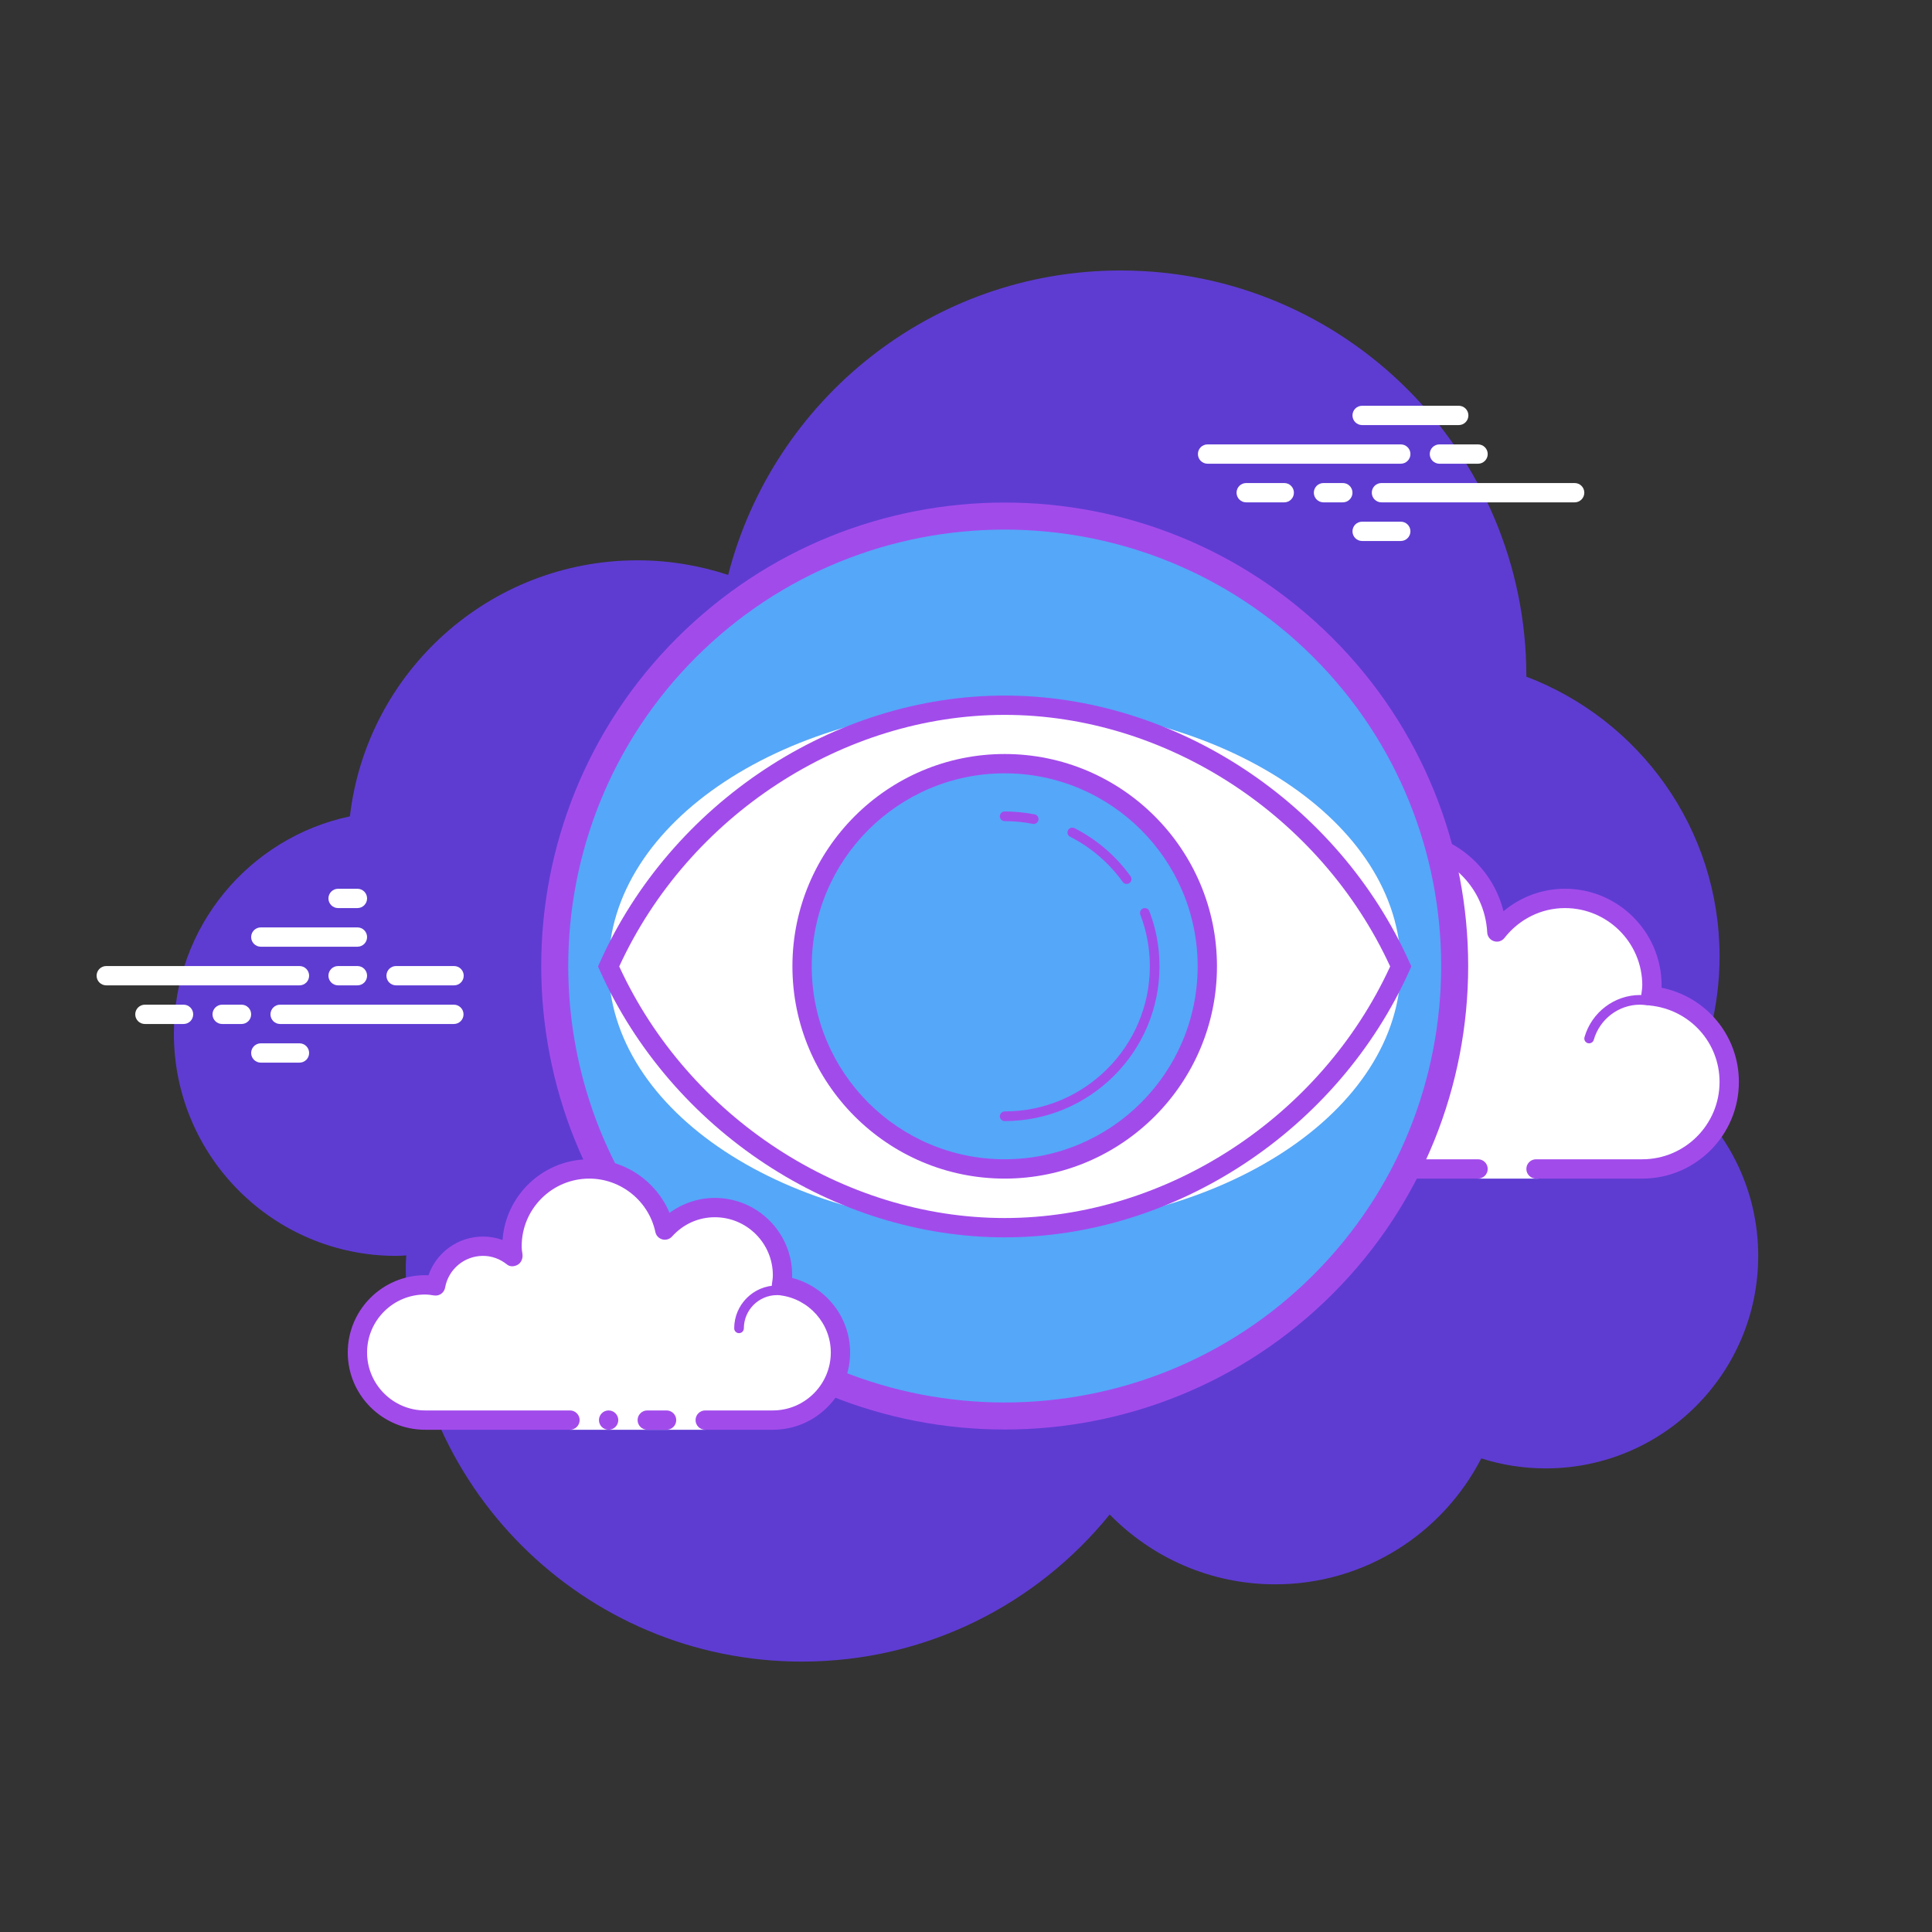 <?xml version="1.0" encoding="UTF-8"?>
<svg xmlns="http://www.w3.org/2000/svg" xmlns:xlink="http://www.w3.org/1999/xlink" viewBox="0 0 200 200" width="200px" height="200px">
<rect x="0" y="0" width="200" height="200" fill="#333333" stroke="none"/>
<g id="surface130238179">
<path style=" stroke:none;fill-rule:nonzero;fill:rgb(36.863%,23.529%,82.353%);fill-opacity:1;" d="M 174.438 113.426 C 176.707 109.117 178.008 104.215 178.008 99.004 C 178.008 85.762 169.691 74.488 158.004 70.047 C 158.004 70.035 158.008 70.02 158.008 70.004 C 158.008 46.805 139.203 28 116.004 28 C 96.438 28 80.043 41.402 75.379 59.516 C 72.426 58.547 69.281 58.004 66.004 58.004 C 50.617 58.004 37.957 69.59 36.223 84.508 C 25.812 86.711 18 95.941 18 107.004 C 18 119.707 28.301 130.008 41.004 130.008 C 41.355 130.008 41.707 129.98 42.055 129.961 C 42.047 130.312 42.004 130.656 42.004 131.008 C 42.004 153.652 60.359 172.008 83.004 172.008 C 95.879 172.008 107.355 166.062 114.875 156.781 C 119.23 161.23 125.285 164.008 132.008 164.008 C 141.309 164.008 149.355 158.707 153.34 150.973 C 155.445 151.641 157.684 152.008 160.008 152.008 C 172.16 152.008 182.008 142.156 182.008 130.008 C 182.008 123.383 179.07 117.461 174.438 113.426 Z M 174.438 113.426 "/>
<path style=" stroke:none;fill-rule:nonzero;fill:rgb(100%,100%,100%);fill-opacity:1;" d="M 153.008 122.008 L 159.258 122.008 L 159.258 121.008 C 162.324 121.008 167.305 121.008 170.008 121.008 C 174.98 121.008 179.008 116.977 179.008 112.004 C 179.008 107.34 175.445 103.547 170.898 103.094 C 170.941 102.734 171.008 102.379 171.008 102.004 C 171.008 97.035 166.977 93.004 162.008 93.004 C 159.133 93.004 156.602 94.375 154.953 96.477 C 154.672 91.203 150.348 87.004 145.008 87.004 C 139.484 87.004 135.008 91.484 135.008 97.004 C 135.008 97.898 135.16 98.746 135.379 99.57 C 134.098 98.016 132.18 97.004 130.008 97.004 C 126.445 97.004 123.539 99.676 123.098 103.113 C 122.734 103.07 122.379 103.004 122.008 103.004 C 117.035 103.004 113.004 107.035 113.004 112.004 C 113.004 116.977 117.035 121.008 122.008 121.008 C 126.977 121.008 141.008 121.008 141.008 121.008 L 153.008 121.008 Z M 153.008 122.008 "/>
<path style=" stroke:none;fill-rule:nonzero;fill:rgb(63.529%,29.412%,92.157%);fill-opacity:1;" d="M 145.008 86.004 C 138.941 86.004 134.008 90.938 134.008 97.004 C 134.008 97.035 134.008 97.066 134.008 97.098 C 132.801 96.391 131.426 96.004 130.008 96.004 C 126.344 96.004 123.184 98.527 122.289 102.016 C 122.195 102.008 122.102 102.004 122.008 102.004 C 116.492 102.004 112.004 106.492 112.004 112.004 C 112.004 117.52 116.492 122.008 122.008 122.008 L 153.008 122.008 C 153.559 122.008 154.008 121.559 154.008 121.008 C 154.008 120.453 153.559 120.008 153.008 120.008 L 122.008 120.008 C 117.594 120.008 114.004 116.418 114.004 112.004 C 114.004 107.594 117.594 104.004 122.008 104.004 C 122.238 104.004 122.465 104.039 122.691 104.07 L 122.973 104.105 C 123.016 104.113 123.055 104.113 123.098 104.113 C 123.59 104.113 124.023 103.746 124.09 103.242 C 124.469 100.254 127.016 98.004 130.008 98.004 C 131.777 98.004 133.453 98.809 134.609 100.203 C 134.805 100.441 135.09 100.57 135.379 100.57 C 135.535 100.57 135.691 100.531 135.836 100.457 C 136.254 100.242 136.465 99.766 136.344 99.312 C 136.113 98.441 136.008 97.707 136.008 97.004 C 136.008 92.043 140.043 88.004 145.008 88.004 C 149.77 88.004 153.703 91.75 153.957 96.531 C 153.977 96.945 154.254 97.305 154.652 97.43 C 154.754 97.461 154.855 97.48 154.957 97.48 C 155.258 97.48 155.551 97.34 155.742 97.094 C 157.285 95.129 159.566 94.004 162.008 94.004 C 166.422 94.004 170.008 97.594 170.008 102.004 C 170.008 102.238 169.973 102.465 169.945 102.691 L 169.906 102.973 C 169.875 103.242 169.949 103.508 170.117 103.719 C 170.285 103.93 170.531 104.062 170.797 104.09 C 174.91 104.5 178.008 107.902 178.008 112.004 C 178.008 116.418 174.422 120.008 170.008 120.008 L 159.008 120.008 C 158.457 120.008 158.008 120.453 158.008 121.008 C 158.008 121.559 158.457 122.008 159.008 122.008 L 170.008 122.008 C 175.523 122.008 180.008 117.52 180.008 112.004 C 180.008 107.211 176.629 103.18 172.004 102.25 C 172.008 102.168 172.008 102.086 172.008 102.004 C 172.008 96.492 167.523 92.004 162.008 92.004 C 159.656 92.004 157.422 92.836 155.641 94.332 C 154.445 89.523 150.117 86.004 145.008 86.004 Z M 145.008 86.004 "/>
<path style=" stroke:none;fill-rule:nonzero;fill:rgb(63.529%,29.412%,92.157%);fill-opacity:1;" d="M 142.008 100.004 C 139.199 100.004 136.789 102.004 136.18 104.688 C 135.445 104.242 134.609 104.004 133.758 104.004 C 131.352 104.004 129.359 105.801 129.051 108.141 C 128.645 108.051 128.258 108.004 127.879 108.004 C 124.82 108.004 122.258 110.406 122.043 113.469 C 122.027 113.746 122.234 113.984 122.508 114.004 C 122.52 114.004 122.531 114.004 122.543 114.004 C 122.805 114.004 123.023 113.805 123.043 113.543 C 123.219 111 125.344 109.004 127.879 109.004 C 128.34 109.004 128.82 109.09 129.355 109.258 C 129.398 109.273 129.445 109.281 129.492 109.281 C 129.602 109.281 129.711 109.238 129.801 109.172 C 129.93 109.078 130.008 108.914 130.008 108.754 C 130.008 106.688 131.688 105.004 133.758 105.004 C 134.652 105.004 135.527 105.34 136.219 105.953 C 136.312 106.031 136.43 106.078 136.547 106.078 C 136.613 106.078 136.676 106.066 136.734 106.039 C 136.91 105.969 137.031 105.805 137.043 105.613 C 137.254 103.027 139.43 101.004 142.008 101.004 C 142.422 101.004 142.855 101.074 143.371 101.219 C 143.418 101.234 143.465 101.238 143.512 101.238 C 143.73 101.238 143.926 101.094 143.988 100.875 C 144.066 100.609 143.91 100.332 143.645 100.258 C 143.039 100.086 142.52 100.004 142.008 100.004 Z M 169.773 103.004 C 167.121 103.004 164.758 104.801 164.027 107.371 C 163.949 107.637 164.105 107.91 164.371 107.988 C 164.418 108 164.465 108.004 164.508 108.004 C 164.727 108.004 164.926 107.859 164.988 107.641 C 165.598 105.5 167.566 104.004 169.773 104.004 C 170.008 104.004 170.234 104.031 170.457 104.062 C 170.48 104.066 170.504 104.07 170.527 104.07 C 170.77 104.07 170.988 103.887 171.02 103.637 C 171.059 103.359 170.867 103.109 170.594 103.074 C 170.324 103.035 170.051 103.004 169.773 103.004 Z M 169.773 103.004 "/>
<path style=" stroke:none;fill-rule:nonzero;fill:rgb(100%,100%,100%);fill-opacity:1;" d="M 31 102.004 L 11 102.004 C 10.449 102.004 10 101.559 10 101.004 C 10 100.453 10.449 100.004 11 100.004 L 31 100.004 C 31.555 100.004 32 100.453 32 101.004 C 32 101.559 31.555 102.004 31 102.004 Z M 37 102.004 L 35 102.004 C 34.449 102.004 34 101.559 34 101.004 C 34 100.453 34.449 100.004 35 100.004 L 37 100.004 C 37.555 100.004 38 100.453 38 101.004 C 38 101.559 37.555 102.004 37 102.004 Z M 46.984 106.004 L 29 106.004 C 28.449 106.004 28 105.559 28 105.004 C 28 104.453 28.449 104.004 29 104.004 L 46.984 104.004 C 47.535 104.004 47.984 104.453 47.984 105.004 C 47.984 105.559 47.535 106.004 46.984 106.004 Z M 25 106.004 L 23 106.004 C 22.449 106.004 22 105.559 22 105.004 C 22 104.453 22.449 104.004 23 104.004 L 25 104.004 C 25.555 104.004 26 104.453 26 105.004 C 26 105.559 25.555 106.004 25 106.004 Z M 19 106.004 L 15 106.004 C 14.449 106.004 14 105.559 14 105.004 C 14 104.453 14.449 104.004 15 104.004 L 19 104.004 C 19.555 104.004 20 104.453 20 105.004 C 20 105.559 19.555 106.004 19 106.004 Z M 31 110.004 L 27 110.004 C 26.449 110.004 26 109.559 26 109.004 C 26 108.453 26.449 108.004 27 108.004 L 31 108.004 C 31.555 108.004 32 108.453 32 109.004 C 32 109.559 31.555 110.004 31 110.004 Z M 37 92.004 C 36.648 92.004 35.355 92.004 35 92.004 C 34.449 92.004 34 92.453 34 93.004 C 34 93.555 34.449 94.004 35 94.004 C 35.355 94.004 36.648 94.004 37 94.004 C 37.555 94.004 38 93.555 38 93.004 C 38 92.453 37.555 92.004 37 92.004 Z M 37 96.004 C 36.648 96.004 27.355 96.004 27 96.004 C 26.449 96.004 26 96.453 26 97.004 C 26 97.559 26.449 98.004 27 98.004 C 27.355 98.004 36.648 98.004 37 98.004 C 37.555 98.004 38 97.559 38 97.004 C 38 96.453 37.555 96.004 37 96.004 Z M 47.004 100.004 C 46.648 100.004 41.355 100.004 41.004 100.004 C 40.449 100.004 40.004 100.453 40.004 101.004 C 40.004 101.559 40.449 102.004 41.004 102.004 C 41.355 102.004 46.648 102.004 47.004 102.004 C 47.555 102.004 48.004 101.559 48.004 101.004 C 48.004 100.453 47.555 100.004 47.004 100.004 Z M 47.004 100.004 "/>
<path style=" stroke:none;fill-rule:nonzero;fill:rgb(100%,100%,100%);fill-opacity:1;" d="M 145.008 48.004 L 125.008 48.004 C 124.453 48.004 124.008 47.555 124.008 47.004 C 124.008 46.449 124.453 46.004 125.008 46.004 L 145.008 46.004 C 145.559 46.004 146.008 46.449 146.008 47.004 C 146.008 47.555 145.559 48.004 145.008 48.004 Z M 153.008 48.004 L 149.008 48.004 C 148.457 48.004 148.008 47.555 148.008 47.004 C 148.008 46.449 148.457 46.004 149.008 46.004 L 153.008 46.004 C 153.559 46.004 154.008 46.449 154.008 47.004 C 154.008 47.555 153.559 48.004 153.008 48.004 Z M 163.008 52.004 L 143.008 52.004 C 142.453 52.004 142.008 51.555 142.008 51.004 C 142.008 50.449 142.453 50.004 143.008 50.004 L 163.008 50.004 C 163.559 50.004 164.008 50.449 164.008 51.004 C 164.008 51.555 163.562 52.004 163.008 52.004 Z M 139.008 52.004 L 137.008 52.004 C 136.453 52.004 136.008 51.555 136.008 51.004 C 136.008 50.449 136.453 50.004 137.008 50.004 L 139.008 50.004 C 139.559 50.004 140.008 50.449 140.008 51.004 C 140.008 51.555 139.559 52.004 139.008 52.004 Z M 132.945 52.004 L 129.008 52.004 C 128.453 52.004 128.008 51.555 128.008 51.004 C 128.008 50.449 128.453 50.004 129.008 50.004 L 132.945 50.004 C 133.5 50.004 133.945 50.449 133.945 51.004 C 133.945 51.555 133.5 52.004 132.945 52.004 Z M 151.008 44.004 L 141.008 44.004 C 140.453 44.004 140.008 43.555 140.008 43.004 C 140.008 42.449 140.453 42.004 141.008 42.004 L 151.008 42.004 C 151.559 42.004 152.008 42.449 152.008 43.004 C 152.008 43.555 151.562 44.004 151.008 44.004 Z M 145.008 56.004 L 141.008 56.004 C 140.453 56.004 140.008 55.555 140.008 55.004 C 140.008 54.449 140.453 54.004 141.008 54.004 L 145.008 54.004 C 145.559 54.004 146.008 54.449 146.008 55.004 C 146.008 55.555 145.559 56.004 145.008 56.004 Z M 145.008 56.004 "/>
<path style=" stroke:none;fill-rule:nonzero;fill:rgb(33.333%,65.49%,97.647%);fill-opacity:1;" d="M 104.004 54.004 C 78.598 54.004 58.004 74.598 58.004 100.004 C 58.004 125.414 78.598 146.008 104.004 146.008 C 129.414 146.008 150.008 125.414 150.008 100.004 C 150.008 74.598 129.414 54.004 104.004 54.004 Z M 104.004 54.004 "/>
<path style=" stroke:none;fill-rule:nonzero;fill:rgb(63.529%,29.412%,92.157%);fill-opacity:1;" d="M 135.969 131.965 C 118.344 149.59 89.668 149.59 72.043 131.969 C 54.418 114.344 54.418 85.668 72.043 68.043 C 89.668 50.418 118.344 50.418 135.969 68.043 C 153.594 85.664 153.594 114.344 135.969 131.965 M 137.949 133.945 C 156.664 115.23 156.664 84.777 137.949 66.062 C 119.23 47.344 88.781 47.344 70.062 66.062 C 51.348 84.777 51.348 115.234 70.062 133.949 C 88.777 152.664 119.23 152.664 137.949 133.945 Z M 137.949 133.945 "/>
<path style=" stroke:none;fill-rule:nonzero;fill:rgb(100%,100%,100%);fill-opacity:1;" d="M 73.004 147.008 C 73.004 147.008 76.137 147.008 80.004 147.008 C 83.871 147.008 87.004 143.875 87.004 140.008 C 87.004 136.445 84.336 133.539 80.895 133.098 C 80.949 132.738 81.004 132.379 81.004 132.008 C 81.004 128.141 77.871 125.008 74.004 125.008 C 71.941 125.008 70.102 125.918 68.824 127.336 C 68.055 123.719 64.848 121.008 61.004 121.008 C 56.586 121.008 53.004 124.59 53.004 129.008 C 53.004 129.387 53.062 129.754 53.113 130.121 C 52.258 129.434 51.188 129.008 50.004 129.008 C 47.547 129.008 45.512 130.781 45.094 133.117 C 44.734 133.059 44.375 133.008 44.004 133.008 C 40.137 133.008 37 136.141 37 140.008 C 37 143.875 40.137 147.008 44.004 147.008 C 47.867 147.008 59.004 147.008 59.004 147.008 L 59.004 148.008 L 73.004 148.008 Z M 73.004 147.008 "/>
<path style=" stroke:none;fill-rule:nonzero;fill:rgb(63.529%,29.412%,92.157%);fill-opacity:1;" d="M 76.504 138.008 C 76.227 138.008 76.004 137.781 76.004 137.508 C 76.004 135.062 77.992 133.07 80.441 133.07 C 80.508 133.09 81.914 133.07 82.93 133.344 C 83.195 133.414 83.352 133.688 83.281 133.953 C 83.207 134.223 82.934 134.379 82.668 134.305 C 81.781 134.066 80.469 134.066 80.441 134.07 C 78.547 134.07 77.004 135.613 77.004 137.508 C 77.004 137.781 76.781 138.008 76.504 138.008 Z M 63.004 146.008 C 62.449 146.008 62.004 146.457 62.004 147.008 C 62.004 147.559 62.449 148.008 63.004 148.008 C 63.555 148.008 64.004 147.559 64.004 147.008 C 64.004 146.457 63.555 146.008 63.004 146.008 Z M 63.004 146.008 "/>
<path style=" stroke:none;fill-rule:nonzero;fill:rgb(63.529%,29.412%,92.157%);fill-opacity:1;" d="M 80.004 148.008 L 73.004 148.008 C 72.453 148.008 72.004 147.559 72.004 147.008 C 72.004 146.457 72.453 146.008 73.004 146.008 L 80.004 146.008 C 83.312 146.008 86.004 143.316 86.004 140.008 C 86.004 137.016 83.754 134.469 80.77 134.09 C 80.5 134.051 80.258 133.914 80.098 133.695 C 79.934 133.48 79.867 133.207 79.906 132.941 C 79.953 132.633 80.004 132.328 80.004 132.008 C 80.004 128.699 77.312 126.008 74.004 126.008 C 72.305 126.008 70.727 126.715 69.566 128.008 C 69.316 128.285 68.922 128.402 68.566 128.301 C 68.203 128.203 67.922 127.914 67.844 127.543 C 67.164 124.336 64.285 122.008 61.004 122.008 C 57.145 122.008 54.004 125.145 54.004 129.008 C 54.004 129.293 54.043 129.566 54.086 129.844 C 54.145 130.25 53.957 130.719 53.602 130.922 C 53.242 131.125 52.809 131.16 52.488 130.902 C 51.758 130.316 50.902 130.008 50.004 130.008 C 48.07 130.008 46.418 131.387 46.078 133.293 C 45.98 133.828 45.484 134.188 44.938 134.105 C 44.629 134.055 44.32 134.008 44.004 134.008 C 40.695 134.008 38 136.699 38 140.008 C 38 143.316 40.695 146.008 44.004 146.008 L 59.004 146.008 C 59.555 146.008 60.004 146.457 60.004 147.008 C 60.004 147.559 59.555 148.008 59.004 148.008 L 44.004 148.008 C 39.59 148.008 36 144.418 36 140.008 C 36 135.594 39.59 132.008 44.004 132.008 C 44.121 132.008 44.234 132.012 44.352 132.02 C 45.18 129.645 47.426 128.008 50.004 128.008 C 50.699 128.008 51.379 128.129 52.023 128.367 C 52.355 123.699 56.254 120.008 61.004 120.008 C 64.664 120.008 67.934 122.262 69.309 125.555 C 70.668 124.559 72.312 124.008 74.004 124.008 C 78.414 124.008 82.004 127.594 82.004 132.008 C 82.004 132.102 82.004 132.195 81.996 132.289 C 85.48 133.188 88.004 136.344 88.004 140.008 C 88.004 144.418 84.418 148.008 80.004 148.008 Z M 80.004 148.008 "/>
<path style=" stroke:none;fill-rule:nonzero;fill:rgb(63.529%,29.412%,92.157%);fill-opacity:1;" d="M 69.004 146.008 C 68.684 146.008 67.32 146.008 67.004 146.008 C 66.453 146.008 66.004 146.457 66.004 147.008 C 66.004 147.559 66.453 148.008 67.004 148.008 C 67.32 148.008 68.684 148.008 69.004 148.008 C 69.555 148.008 70.004 147.559 70.004 147.008 C 70.004 146.457 69.555 146.008 69.004 146.008 Z M 69.004 146.008 "/>
<path style=" stroke:none;fill-rule:nonzero;fill:rgb(100%,100%,100%);fill-opacity:1;" d="M 145.008 100.047 C 145.008 114.984 126.648 127.09 104.004 127.09 C 81.359 127.09 63.004 114.984 63.004 100.047 C 63.004 85.109 81.359 73.004 104.004 73.004 C 126.648 73.004 145.008 85.109 145.008 100.047 Z M 145.008 100.047 "/>
<path style=" stroke:none;fill-rule:nonzero;fill:rgb(63.529%,29.412%,92.157%);fill-opacity:1;" d="M 104.004 128.09 C 86.336 128.09 69.488 116.984 62.09 100.457 L 61.906 100.051 L 62.09 99.641 C 69.488 83.109 86.332 72.004 104.004 72.004 C 121.68 72.004 138.52 83.109 145.918 99.641 L 146.102 100.047 L 145.918 100.453 C 138.52 116.984 121.676 128.09 104.004 128.09 Z M 64.102 100.047 C 71.277 115.641 87.254 126.09 104.004 126.09 C 120.758 126.09 136.734 115.645 143.91 100.047 C 136.734 84.449 120.758 74.004 104.004 74.004 C 87.254 74.004 71.277 84.449 64.102 100.047 Z M 64.102 100.047 "/>
<path style=" stroke:none;fill-rule:nonzero;fill:rgb(33.333%,65.49%,97.647%);fill-opacity:1;" d="M 124.98 100.031 C 124.98 111.617 115.59 121.008 104.004 121.008 C 92.418 121.008 83.027 111.617 83.027 100.031 C 83.027 88.445 92.418 79.055 104.004 79.055 C 115.59 79.055 124.98 88.445 124.98 100.031 Z M 124.98 100.031 "/>
<path style=" stroke:none;fill-rule:nonzero;fill:rgb(63.529%,29.412%,92.157%);fill-opacity:1;" d="M 104.004 122.008 C 91.887 122.008 82.031 112.148 82.031 100.031 C 82.031 87.914 91.887 78.055 104.004 78.055 C 116.125 78.055 125.98 87.914 125.98 100.031 C 125.98 112.148 116.125 122.008 104.004 122.008 Z M 104.004 80.055 C 92.992 80.055 84.031 89.016 84.031 100.031 C 84.031 111.047 92.992 120.008 104.004 120.008 C 115.02 120.008 123.98 111.047 123.98 100.031 C 123.98 89.016 115.02 80.055 104.004 80.055 Z M 104.004 80.055 "/>
<path style=" stroke:none;fill-rule:nonzero;fill:rgb(63.529%,29.412%,92.157%);fill-opacity:1;" d="M 104.004 116.055 C 103.73 116.055 103.504 115.832 103.504 115.555 C 103.504 115.281 103.73 115.055 104.004 115.055 C 112.293 115.055 119.031 108.316 119.031 100.031 C 119.031 98.188 118.699 96.391 118.047 94.684 C 117.949 94.426 118.078 94.137 118.336 94.039 C 118.586 93.941 118.883 94.07 118.98 94.328 C 119.68 96.145 120.031 98.066 120.031 100.031 C 120.031 108.867 112.84 116.055 104.004 116.055 Z M 104.004 116.055 "/>
<path style=" stroke:none;fill-rule:nonzero;fill:rgb(63.529%,29.412%,92.157%);fill-opacity:1;" d="M 116.629 91.504 C 116.473 91.504 116.32 91.434 116.223 91.297 C 114.812 89.332 112.93 87.711 110.781 86.621 C 110.535 86.5 110.434 86.195 110.562 85.949 C 110.684 85.703 110.988 85.609 111.234 85.73 C 113.527 86.895 115.535 88.617 117.035 90.715 C 117.195 90.938 117.145 91.25 116.918 91.414 C 116.832 91.473 116.73 91.504 116.629 91.504 Z M 116.629 91.504 "/>
<path style=" stroke:none;fill-rule:nonzero;fill:rgb(63.529%,29.412%,92.157%);fill-opacity:1;" d="M 107.004 85.297 C 106.973 85.297 106.941 85.293 106.91 85.285 C 105.957 85.098 104.98 85.004 104.004 85.004 C 103.73 85.004 103.504 84.781 103.504 84.504 C 103.504 84.227 103.73 84.004 104.004 84.004 C 105.047 84.004 106.086 84.105 107.102 84.305 C 107.375 84.355 107.551 84.621 107.496 84.891 C 107.449 85.129 107.238 85.297 107.004 85.297 Z M 107.004 85.297 "/>
</g>
</svg>
